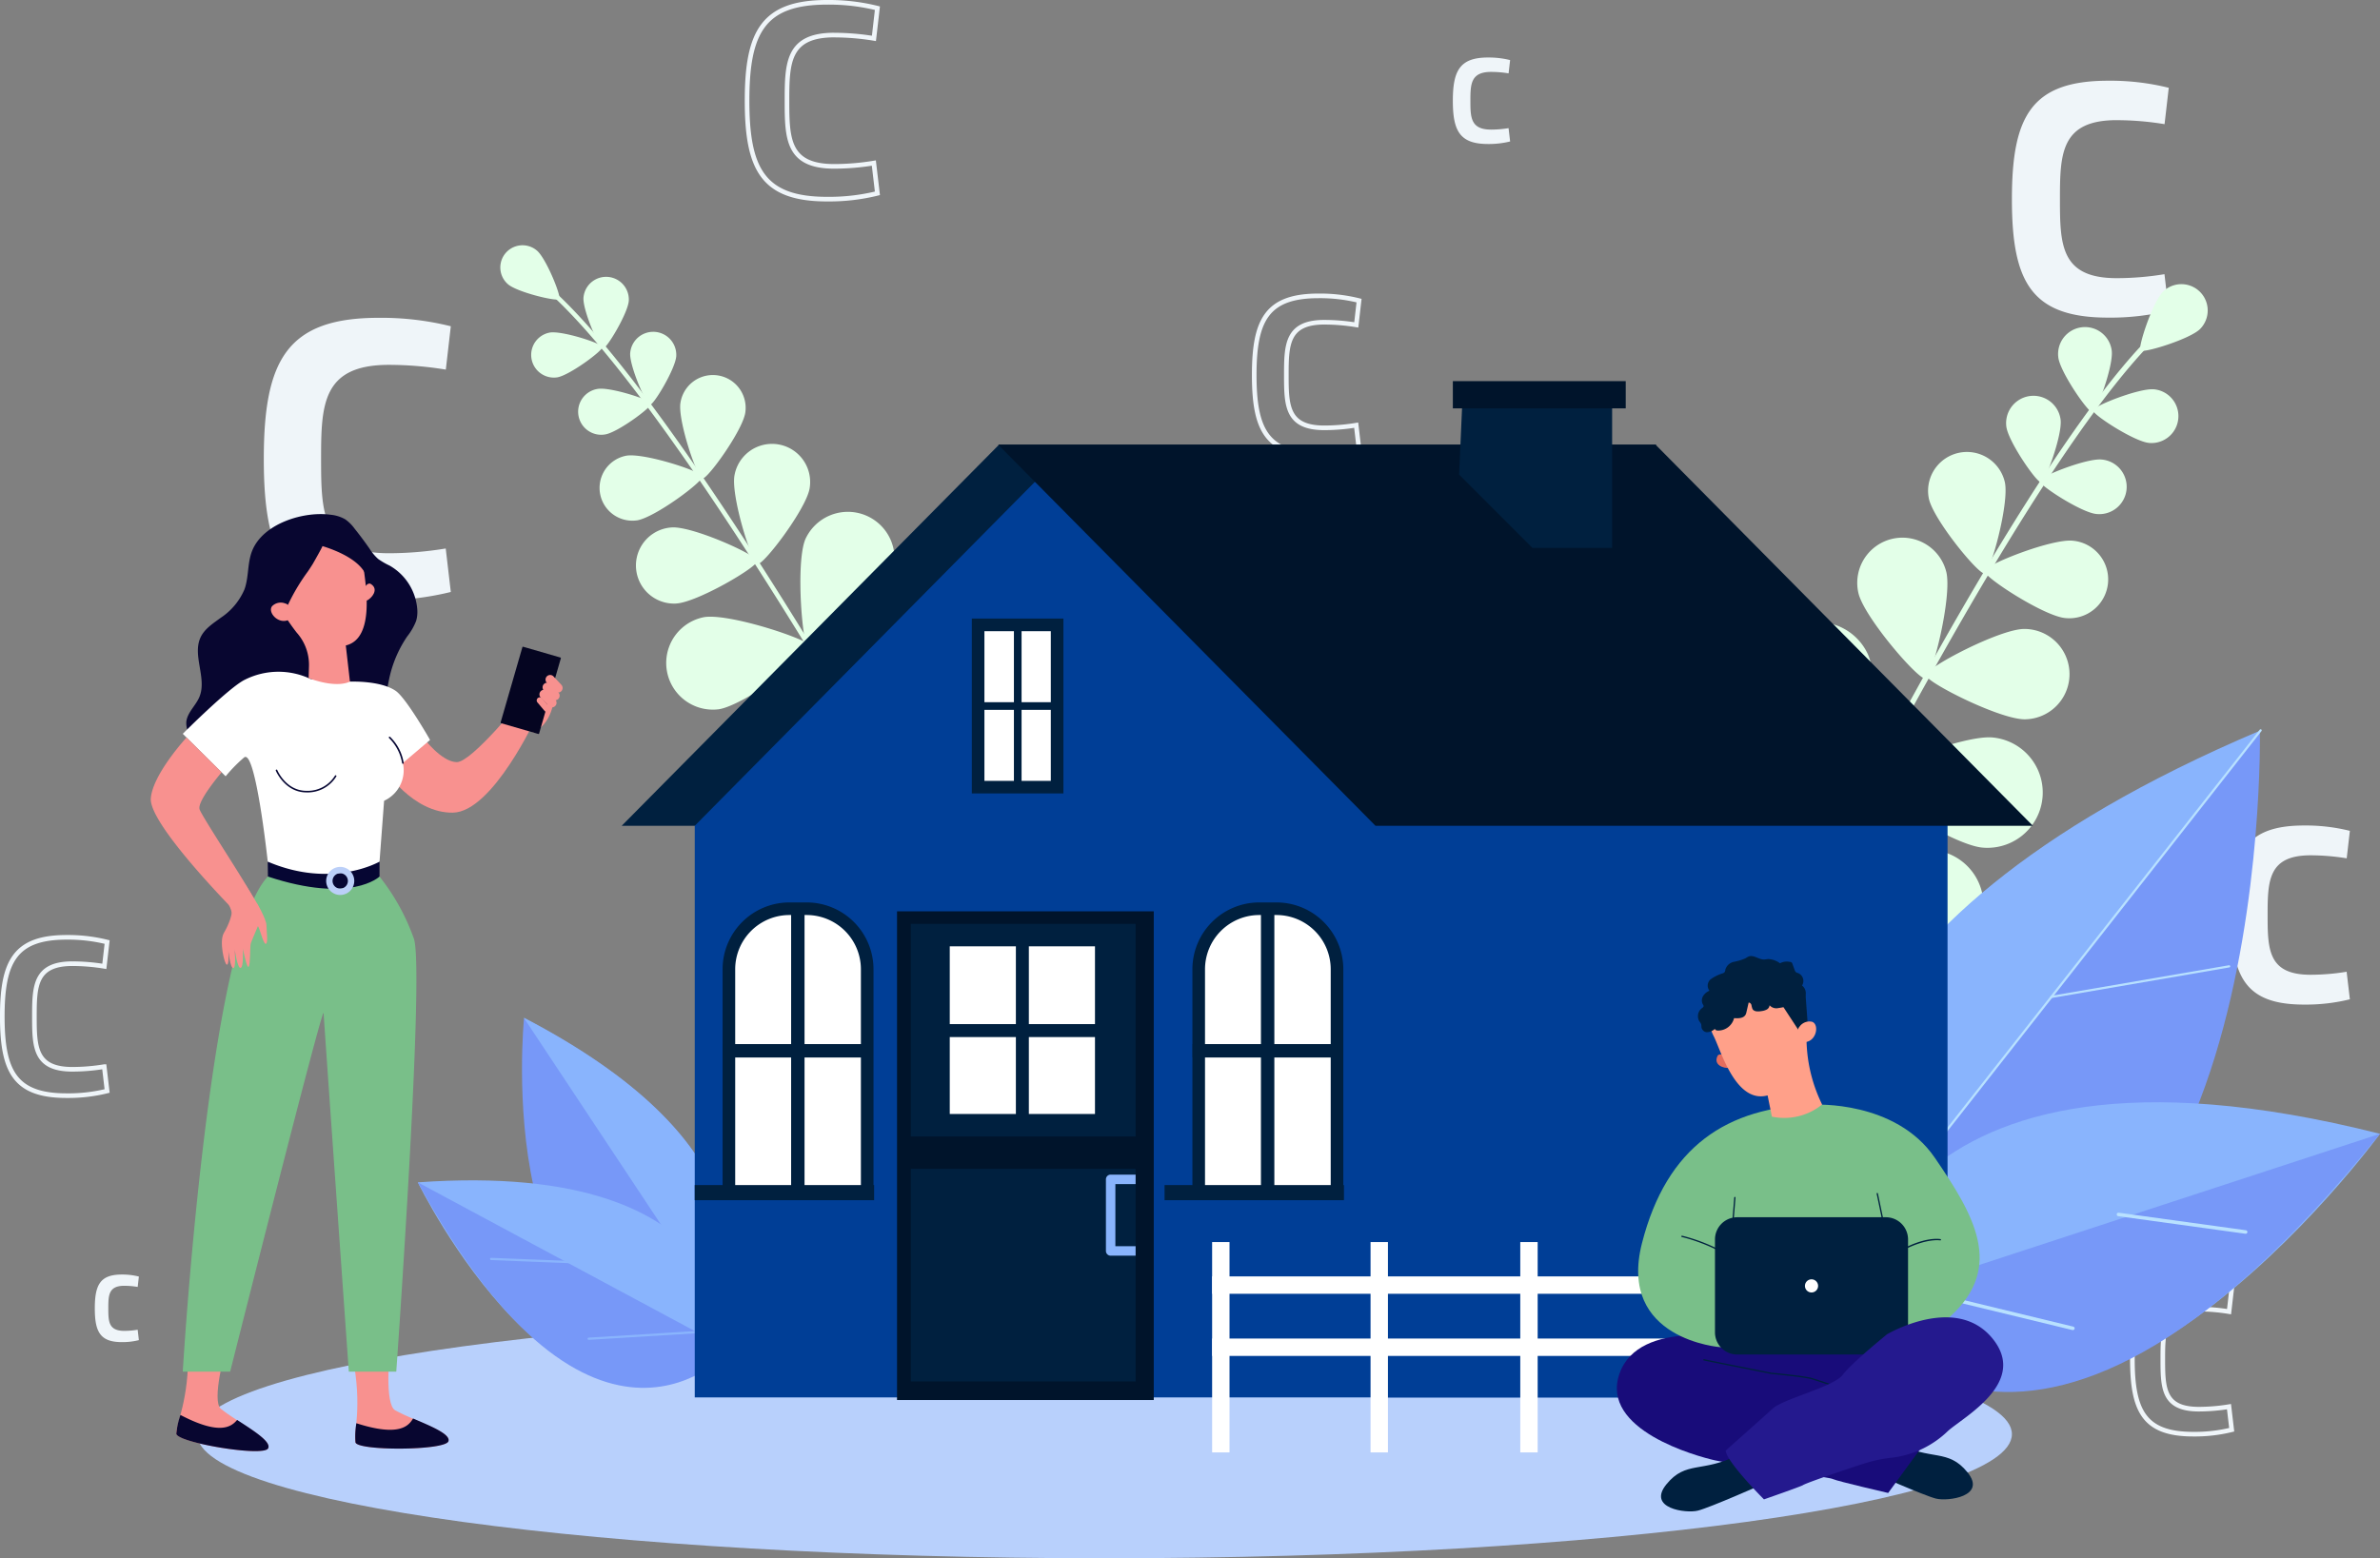 <svg xmlns="http://www.w3.org/2000/svg" width="514.977" height="337.267" viewBox="0 0 514.977 337.267">
  <rect x="0" y="0" width="514.977" height="337.267" fill="#808080" stroke="none"/>
  <g id="Grupo_194" data-name="Grupo 194" transform="translate(-533.305 -1097.855)">
    <g id="Grupo_167" data-name="Grupo 167" transform="translate(533.805 1098.355)">
      <path id="Caminho_250" data-name="Caminho 250" d="M1340.139,1137.479a64.18,64.18,0,0,1,10.349.863l.906-7.87a52.2,52.2,0,0,0-13.13-1.531c-16.667,0-20.807,7.784-20.807,25.636,0,17.831,4.118,25.635,20.807,25.635a52.461,52.461,0,0,0,13.13-1.509l-.927-7.892a63.7,63.7,0,0,1-10.328.862c-12.117,0-12.29-7.18-12.29-17.1,0-9.875.216-17.1,12.29-17.1" transform="translate(-882.626 -1111.969)" fill="#eff5f9"/>
      <path id="Caminho_251" data-name="Caminho 251" d="M1037.163,1218.567a42.952,42.952,0,0,1,6.917.576l.6-5.26a34.9,34.9,0,0,0-8.776-1.023c-11.139,0-13.906,5.2-13.906,17.134s2.752,17.134,13.906,17.134a35.053,35.053,0,0,0,8.776-1.009l-.619-5.274a42.634,42.634,0,0,1-6.9.576c-8.1,0-8.215-4.8-8.215-11.427,0-6.6.145-11.428,8.215-11.428" transform="translate(-751.113 -1149.323)" fill="none" stroke="#eff5f9" stroke-width="1"/>
      <path id="Caminho_252" data-name="Caminho 252" d="M548.965,1468.773a42.939,42.939,0,0,1,6.917.577l.6-5.26a34.892,34.892,0,0,0-8.776-1.023c-11.139,0-13.906,5.2-13.906,17.134s2.752,17.134,13.906,17.134a35.046,35.046,0,0,0,8.776-1.009l-.619-5.274a42.643,42.643,0,0,1-6.9.576c-8.1,0-8.214-4.8-8.214-11.428,0-6.6.144-11.428,8.214-11.428" transform="translate(-533.805 -1260.696)" fill="none" stroke="#eff5f9" stroke-width="1"/>
      <path id="Caminho_253" data-name="Caminho 253" d="M843.076,1105.45a53.339,53.339,0,0,1,8.6.717l.753-6.54a43.377,43.377,0,0,0-10.912-1.272c-13.85,0-17.291,6.468-17.291,21.3,0,14.818,3.422,21.3,17.291,21.3a43.586,43.586,0,0,0,10.912-1.254l-.771-6.557a52.988,52.988,0,0,1-8.582.716c-10.069,0-10.213-5.966-10.213-14.208,0-8.207.179-14.209,10.213-14.209" transform="translate(-663.078 -1098.355)" fill="none" stroke="#eff5f9" stroke-width="1"/>
      <path id="Caminho_254" data-name="Caminho 254" d="M1378.8,1603.755a40.628,40.628,0,0,1,6.553.547l.574-4.983a33.053,33.053,0,0,0-8.315-.969c-10.553,0-13.174,4.928-13.174,16.233s2.607,16.233,13.174,16.233a33.238,33.238,0,0,0,8.315-.955l-.587-5a40.449,40.449,0,0,1-6.54.546c-7.673,0-7.782-4.546-7.782-10.826,0-6.253.136-10.827,7.782-10.827" transform="translate(-903.538 -1320.913)" fill="none" stroke="#eff5f9" stroke-width="1"/>
      <path id="Caminho_255" data-name="Caminho 255" d="M662.818,1231.6a76.529,76.529,0,0,1,12.34,1.029l1.08-9.384a62.225,62.225,0,0,0-15.656-1.826c-19.873,0-24.809,9.281-24.809,30.568,0,21.261,4.91,30.568,24.809,30.568a62.552,62.552,0,0,0,15.656-1.8l-1.1-9.409a76.077,76.077,0,0,1-12.315,1.027c-14.448,0-14.654-8.56-14.654-20.387,0-11.775.257-20.387,14.654-20.387" transform="translate(-579.193 -1153.132)" fill="#eff5f9"/>
      <path id="Caminho_256" data-name="Caminho 256" d="M576.246,1597.036a17.767,17.767,0,0,1,2.907.246l.255-2.245a14.441,14.441,0,0,0-3.689-.437c-4.682,0-5.844,2.22-5.844,7.313s1.157,7.313,5.844,7.313a14.511,14.511,0,0,0,3.689-.43l-.26-2.251a17.674,17.674,0,0,1-2.9.246c-3.4,0-3.453-2.049-3.453-4.878s.061-4.878,3.453-4.878" transform="translate(-549.86 -1319.245)" fill="#eff5f9"/>
      <path id="Caminho_257" data-name="Caminho 257" d="M1107.73,1123a23.429,23.429,0,0,1,3.779.315l.331-2.874a19.077,19.077,0,0,0-4.794-.559c-6.086,0-7.6,2.842-7.6,9.361s1.5,9.36,7.6,9.36a19.136,19.136,0,0,0,4.794-.551l-.338-2.881a23.311,23.311,0,0,1-3.771.315c-4.425,0-4.487-2.622-4.487-6.243,0-3.606.079-6.244,4.487-6.244" transform="translate(-785.585 -1107.936)" fill="#eff5f9"/>
      <path id="Caminho_258" data-name="Caminho 258" d="M1420.157,1425.9a48.531,48.531,0,0,1,7.824.652l.684-5.949a39.44,39.44,0,0,0-9.926-1.157c-12.6,0-15.729,5.884-15.729,19.381,0,13.479,3.113,19.379,15.729,19.379a39.645,39.645,0,0,0,9.926-1.141l-.7-5.966a48.183,48.183,0,0,1-7.808.652c-9.16,0-9.291-5.428-9.291-12.925,0-7.466.164-12.927,9.291-12.927" transform="translate(-920.707 -1241.279)" fill="#eff5f9"/>
    </g>
    <g id="Grupo_193" data-name="Grupo 193" transform="translate(565.928 1150.941)">
      <g id="Grupo_168" data-name="Grupo 168" transform="translate(314.567 8.376)">
        <path id="Caminho_259" data-name="Caminho 259" d="M1213.984,1376.966a.55.55,0,0,1-.109-.04.58.58,0,0,1-.266-.776c36.806-75.145,67.637-127.4,86.813-147.135.426-.438.733-.755.858-.92a.58.58,0,1,1,.926.7,13.935,13.935,0,0,1-.952,1.029c-19.093,19.651-49.849,71.8-86.6,146.837A.58.58,0,0,1,1213.984,1376.966Z" transform="translate(-1183.064 -1216.964)" fill="#e3ffe8"/>
        <path id="Caminho_260" data-name="Caminho 260" d="M1380.409,1217.986c-2.249,2.2-12.247,5.268-12.875,4.626s2.662-10.57,4.911-12.769a5.695,5.695,0,0,1,7.964,8.142Z" transform="translate(-1251.571 -1208.22)" fill="#e3ffe8"/>
        <path id="Caminho_261" data-name="Caminho 261" d="M1347.073,1230.151c.412,3.191-3.238,13.249-4.149,13.367s-7-8.684-7.407-11.875a5.826,5.826,0,1,1,11.556-1.492Z" transform="translate(-1237.333 -1215.721)" fill="#e3ffe8"/>
        <path id="Caminho_262" data-name="Caminho 262" d="M1361.147,1260.892c-3.2-.317-12.179-6.138-12.089-7.052s10.036-4.86,13.238-4.543a5.826,5.826,0,1,1-1.149,11.6Z" transform="translate(-1243.382 -1226.496)" fill="#e3ffe8"/>
        <path id="Caminho_263" data-name="Caminho 263" d="M1276.411,1314.592c1.265,5.251-3.006,22.7-4.505,23.056s-13.245-13.225-14.509-18.476a9.779,9.779,0,0,1,19.014-4.58Z" transform="translate(-1202.459 -1252.234)" fill="#e3ffe8"/>
        <path id="Caminho_264" data-name="Caminho 264" d="M1305.324,1362.339c-5.4.051-21.436-8.04-21.449-9.581s15.868-9.926,21.268-9.976a9.779,9.779,0,0,1,.181,19.557Z" transform="translate(-1214.367 -1268.116)" fill="#e3ffe8"/>
        <path id="Caminho_265" data-name="Caminho 265" d="M1242.831,1346.761c2.924,5.928,2.525,27.9.833,28.737s-19.373-12.22-22.3-18.147a11.967,11.967,0,0,1,21.464-10.59Z" transform="translate(-1185.992 -1266.917)" fill="#e3ffe8"/>
        <path id="Caminho_266" data-name="Caminho 266" d="M1285.91,1408.917c-6.58-.619-25.08-12.485-24.9-14.363s20.565-10.085,27.145-9.466a11.967,11.967,0,1,1-2.242,23.829Z" transform="translate(-1204.188 -1286.933)" fill="#e3ffe8"/>
        <path id="Caminho_267" data-name="Caminho 267" d="M1219.717,1390.678c2.924,5.928,2.524,27.9.833,28.737s-19.373-12.22-22.3-18.147a11.967,11.967,0,0,1,21.464-10.589Z" transform="translate(-1175.704 -1286.465)" fill="#e3ffe8"/>
        <path id="Caminho_268" data-name="Caminho 268" d="M1262.8,1452.834c-6.58-.619-25.08-12.485-24.9-14.363s20.565-10.085,27.145-9.466a11.967,11.967,0,1,1-2.242,23.829Z" transform="translate(-1193.9 -1306.482)" fill="#e3ffe8"/>
        <path id="Caminho_269" data-name="Caminho 269" d="M1178.482,1446.442c4.961,4.366,12.962,24.837,11.716,26.253s-22.567-3.92-27.529-8.287a11.967,11.967,0,0,1,15.813-17.967Z" transform="translate(-1158.608 -1312.93)" fill="#e3ffe8"/>
        <path id="Caminho_270" data-name="Caminho 270" d="M1240.269,1496.485c-6.606.208-26.444-9.251-26.5-11.137s19.143-12.577,25.749-12.785a11.967,11.967,0,0,1,.755,23.922Z" transform="translate(-1183.16 -1325.882)" fill="#e3ffe8"/>
        <path id="Caminho_271" data-name="Caminho 271" d="M1326.985,1257c.418,3.243-3.29,13.461-4.215,13.581s-7.108-8.823-7.526-12.065a5.919,5.919,0,1,1,11.741-1.516Z" transform="translate(-1228.308 -1227.637)" fill="#e3ffe8"/>
        <path id="Caminho_272" data-name="Caminho 272" d="M1340.475,1288.466c-3.253-.323-12.375-6.237-12.283-7.165s10.2-4.938,13.45-4.616a5.92,5.92,0,1,1-1.167,11.781Z" transform="translate(-1234.093 -1238.687)" fill="#e3ffe8"/>
        <path id="Caminho_273" data-name="Caminho 273" d="M1301.372,1280.274c.97,4.542-3.09,19.444-4.386,19.72s-11.091-11.664-12.062-16.206a8.41,8.41,0,0,1,16.448-3.515Z" transform="translate(-1214.751 -1237.331)" fill="#e3ffe8"/>
        <path id="Caminho_274" data-name="Caminho 274" d="M1324.175,1325.078c-4.622-.458-17.581-8.86-17.45-10.179s14.486-7.016,19.108-6.558a8.41,8.41,0,1,1-1.658,16.737Z" transform="translate(-1224.538 -1252.775)" fill="#e3ffe8"/>
      </g>
      <g id="Grupo_169" data-name="Grupo 169" transform="translate(10.024 230.45)">
        <path id="Caminho_275" data-name="Caminho 275" d="M1002.446,1635.307c0-14.837-87.905-26.865-196.342-26.865s-196.342,12.028-196.342,26.865,87.905,26.865,196.342,26.865S1002.446,1650.145,1002.446,1635.307Z" transform="translate(-609.762 -1608.442)" fill="#b8d0fc"/>
      </g>
      <g id="Grupo_170" data-name="Grupo 170" transform="translate(362.76 104.756)">
        <path id="Caminho_276" data-name="Caminho 276" d="M1252.664,1507.5s-44.2-69.382,86.4-124.726C1339.067,1382.77,1341.941,1528.838,1252.664,1507.5Z" transform="translate(-1245.462 -1382.296)" fill="#7798f8"/>
        <path id="Caminho_277" data-name="Caminho 277" d="M1339.355,1382.345l-90.54,115.382C1241.942,1476.962,1237.738,1425.405,1339.355,1382.345Z" transform="translate(-1245.59 -1382.107)" fill="#89b4fd"/>
        <path id="Caminho_278" data-name="Caminho 278" d="M1257.98,1492.9a.239.239,0,0,1-.2-.386l86.718-110.51a.239.239,0,0,1,.377.3l-86.718,110.511A.238.238,0,0,1,1257.98,1492.9Z" transform="translate(-1250.924 -1381.916)" fill="#b8e1ff"/>
        <path id="Caminho_279" data-name="Caminho 279" d="M1332.676,1481.051a.239.239,0,0,1-.049-.474l38.455-6.62a.234.234,0,0,1,.275.194.239.239,0,0,1-.194.276l-38.455,6.62A.153.153,0,0,1,1332.676,1481.051Z" transform="translate(-1284.173 -1422.883)" fill="#b8e1ff"/>
      </g>
      <g id="Grupo_171" data-name="Grupo 171" transform="translate(367.925 185.484)">
        <path id="Caminho_280" data-name="Caminho 280" d="M1254.771,1571.679s5.312-65.063,114.428-37.448C1369.2,1534.231,1300.993,1627.974,1254.771,1571.679Z" transform="translate(-1254.771 -1527.403)" fill="#89b4fd"/>
        <path id="Caminho_281" data-name="Caminho 281" d="M1369.2,1539.709l-114.428,37.448S1290.544,1637.548,1369.2,1539.709Z" transform="translate(-1254.771 -1532.88)" fill="#7798f8"/>
        <path id="Caminho_282" data-name="Caminho 282" d="M1386.213,1575.024a.337.337,0,0,1-.049,0l-27.521-3.8a.381.381,0,0,1,.1-.755l27.521,3.8a.38.38,0,0,1-.056.757Z" transform="translate(-1300.86 -1546.569)" fill="#b8e1ff"/>
        <path id="Caminho_283" data-name="Caminho 283" d="M1312.252,1608.713a.389.389,0,0,1-.086-.011l-35.732-8.658a.381.381,0,1,1,.18-.74l35.732,8.658a.381.381,0,0,1-.094.751Z" transform="translate(-1264.284 -1559.402)" fill="#b8e1ff"/>
      </g>
      <g id="Grupo_172" data-name="Grupo 172" transform="translate(80.324 167.153)">
        <path id="Caminho_284" data-name="Caminho 284" d="M776.215,1562.327s25.6-33.877-39.318-67.729C736.9,1494.6,729.4,1569.631,776.215,1562.327Z" transform="translate(-736.457 -1494.47)" fill="#7798f8"/>
        <path id="Caminho_285" data-name="Caminho 285" d="M737.12,1494.367l41.832,63.092C783.342,1547.059,787.629,1520.706,737.12,1494.367Z" transform="translate(-736.752 -1494.367)" fill="#89b4fd"/>
      </g>
      <g id="Grupo_173" data-name="Grupo 173" transform="translate(57.789 202.382)">
        <path id="Caminho_286" data-name="Caminho 286" d="M763.432,1594.594s3.95-41.408-67.589-36.3C695.843,1558.294,728.136,1624.733,763.432,1594.594Z" transform="translate(-695.843 -1557.858)" fill="#89b4fd"/>
        <path id="Caminho_287" data-name="Caminho 287" d="M695.843,1558.645l67.589,36.3S734.232,1628.822,695.843,1558.645Z" transform="translate(-695.843 -1558.208)" fill="#7798f8"/>
        <path id="Caminho_288" data-name="Caminho 288" d="M724.189,1588.573l.031,0,17.689.7a.243.243,0,0,0,.019-.485l-17.689-.7a.243.243,0,0,0-.051.482Z" transform="translate(-708.37 -1571.315)" fill="#89b4fd"/>
        <path id="Caminho_289" data-name="Caminho 289" d="M762.246,1618.542a.267.267,0,0,0,.055,0l23.383-1.432a.243.243,0,1,0-.03-.484l-23.383,1.432a.243.243,0,0,0-.026.482Z" transform="translate(-725.31 -1584.018)" fill="#89b4fd"/>
      </g>
      <g id="Grupo_174" data-name="Grupo 174" transform="translate(75.635)">
        <path id="Caminho_290" data-name="Caminho 290" d="M827.956,1329.966a.5.5,0,0,0,.09-.04.489.489,0,0,0,.182-.667c-34.971-61.314-63.7-103.672-80.889-119.271-.382-.346-.657-.6-.771-.729a.489.489,0,0,0-.743.637,11.734,11.734,0,0,0,.856.816c17.116,15.533,45.775,57.806,80.7,119.031A.49.49,0,0,0,827.956,1329.966Z" transform="translate(-735.886 -1200.231)" fill="#e3ffe8"/>
        <path id="Caminho_291" data-name="Caminho 291" d="M729.674,1201.567c2.009,1.732,10.59,3.786,11.084,3.212s-2.8-8.757-4.811-10.49a4.8,4.8,0,1,0-6.273,7.277Z" transform="translate(-728.007 -1193.125)" fill="#e3ffe8"/>
        <path id="Caminho_292" data-name="Caminho 292" d="M760.429,1209.908c-.178,2.708,3.428,10.983,4.2,11.034s5.429-7.682,5.607-10.391a4.915,4.915,0,0,0-9.808-.643Z" transform="translate(-742.436 -1198.551)" fill="#e3ffe8"/>
        <path id="Caminho_293" data-name="Caminho 293" d="M745.586,1236.833c2.679-.437,9.929-5.813,9.8-6.579s-8.707-3.56-11.386-3.123a4.915,4.915,0,0,0,1.582,9.7Z" transform="translate(-733.292 -1208.241)" fill="#e3ffe8"/>
        <path id="Caminho_294" data-name="Caminho 294" d="M819.241,1277.416c-.786,4.488,3.734,18.948,5.016,19.173s10.449-11.837,11.236-16.324a8.249,8.249,0,0,0-16.251-2.848Z" transform="translate(-768.576 -1227.606)" fill="#e3ffe8"/>
        <path id="Caminho_295" data-name="Caminho 295" d="M789.585,1319.643c4.549-.244,17.62-7.9,17.55-9.2s-13.886-7.517-18.435-7.272a8.249,8.249,0,1,0,.885,16.475Z" transform="translate(-751.547 -1242.105)" fill="#e3ffe8"/>
        <path id="Caminho_296" data-name="Caminho 296" d="M846.091,1302.809c-2.147,5.145-.646,23.624.823,24.238s15.662-11.315,17.81-16.461a10.1,10.1,0,0,0-18.633-7.777Z" transform="translate(-780.091 -1239.184)" fill="#e3ffe8"/>
        <path id="Caminho_297" data-name="Caminho 297" d="M803.858,1358.036c5.507-.87,20.453-11.842,20.2-13.413s-17.848-7.4-23.355-6.53a10.1,10.1,0,0,0,3.151,19.944Z" transform="translate(-756.574 -1257.614)" fill="#e3ffe8"/>
        <path id="Caminho_298" data-name="Caminho 298" d="M867.879,1338.558c-2.148,5.145-.646,23.624.822,24.237s15.662-11.315,17.81-16.46a10.1,10.1,0,1,0-18.632-7.777Z" transform="translate(-789.789 -1255.096)" fill="#e3ffe8"/>
        <path id="Caminho_299" data-name="Caminho 299" d="M825.646,1393.784c5.507-.87,20.453-11.841,20.2-13.413s-17.849-7.4-23.356-6.53a10.1,10.1,0,1,0,3.151,19.943Z" transform="translate(-766.272 -1273.526)" fill="#e3ffe8"/>
        <path id="Caminho_300" data-name="Caminho 300" d="M901.253,1383.319c-3.946,3.939-9.6,21.6-8.471,22.723s18.792-4.5,22.737-8.436a10.095,10.095,0,1,0-14.265-14.287Z" transform="translate(-801.287 -1276.471)" fill="#e3ffe8"/>
        <path id="Caminho_301" data-name="Caminho 301" d="M846.861,1429.33c5.573-.175,21.773-9.191,21.723-10.781s-16.783-9.574-22.356-9.4a10.095,10.095,0,1,0,.633,20.18Z" transform="translate(-776.277 -1289.281)" fill="#e3ffe8"/>
        <path id="Caminho_302" data-name="Caminho 302" d="M778.642,1231.454c-.181,2.752,3.483,11.159,4.269,11.21s5.516-7.8,5.7-10.557a4.994,4.994,0,0,0-9.966-.654Z" transform="translate(-750.542 -1208.109)" fill="#e3ffe8"/>
        <path id="Caminho_303" data-name="Caminho 303" d="M764.257,1258.96c2.722-.443,10.088-5.907,9.961-6.683s-8.847-3.617-11.569-3.173a4.994,4.994,0,1,0,1.608,9.857Z" transform="translate(-741.561 -1218.021)" fill="#e3ffe8"/>
        <path id="Caminho_304" data-name="Caminho 304" d="M798.194,1249.791c-.577,3.876,3.632,16.206,4.738,16.37s8.719-10.408,9.3-14.284a7.094,7.094,0,0,0-14.034-2.087Z" transform="translate(-759.225 -1215.654)" fill="#e3ffe8"/>
        <path id="Caminho_305" data-name="Caminho 305" d="M774.685,1289.151c3.867-.63,14.331-8.392,14.152-9.5s-12.568-5.138-16.435-4.508a7.094,7.094,0,0,0,2.283,14Z" transform="translate(-745.118 -1229.605)" fill="#e3ffe8"/>
      </g>
      <g id="Grupo_183" data-name="Grupo 183" transform="translate(101.9 29.408)">
        <path id="Caminho_306" data-name="Caminho 306" d="M856.984,1270.9H999.229l-81.643,82.485H775.34Z" transform="translate(-775.34 -1257.151)" fill="#00203f"/>
        <path id="Caminho_307" data-name="Caminho 307" d="M877.431,1285.384l-73.607,74.448V1483.56h271.023V1351.7Z" transform="translate(-788.019 -1263.599)" fill="#003e96"/>
        <rect id="Retângulo_40" data-name="Retângulo 40" width="123.728" height="128.871" transform="translate(163.1 91.089)" fill="#003e96"/>
        <path id="Caminho_308" data-name="Caminho 308" d="M1064.386,1270.9H922.141l81.643,82.485h142.245Z" transform="translate(-840.685 -1257.151)" fill="#00142b"/>
        <g id="Grupo_176" data-name="Grupo 176" transform="translate(75.756 51.391)">
          <g id="Grupo_175" data-name="Grupo 175">
            <rect id="Retângulo_41" data-name="Retângulo 41" width="17.093" height="35.122" transform="translate(1.364 1.364)" fill="#fff"/>
            <path id="Caminho_309" data-name="Caminho 309" d="M931.687,1376.589h-19.82V1338.74h19.82Zm-17.092-2.727h14.365v-32.395H914.594Z" transform="translate(-911.867 -1338.74)" fill="#00203f"/>
          </g>
          <rect id="Retângulo_42" data-name="Retângulo 42" width="1.656" height="34.613" transform="translate(9.109 1.873)" fill="#00203f"/>
          <rect id="Retângulo_43" data-name="Retângulo 43" width="1.656" height="18.054" transform="translate(19.204 18.097) rotate(90)" fill="#00203f"/>
        </g>
        <g id="Grupo_178" data-name="Grupo 178" transform="translate(15.805 112.825)">
          <g id="Grupo_177" data-name="Grupo 177" transform="translate(6.024)">
            <path id="Retângulo_44" data-name="Retângulo 44" d="M0,0H29.927a0,0,0,0,1,0,0V46.529A14.963,14.963,0,0,1,14.963,61.492h0A14.963,14.963,0,0,1,0,46.529V0A0,0,0,0,1,0,0Z" transform="translate(31.29 62.856) rotate(-180)" fill="#fff"/>
            <path id="Caminho_310" data-name="Caminho 310" d="M847.335,1513.676H814.681v-49.765a14.471,14.471,0,0,1,14.455-14.455h3.745a14.471,14.471,0,0,1,14.455,14.455Zm-29.927-2.727h27.2v-47.038a11.741,11.741,0,0,0-11.727-11.728h-3.745a11.741,11.741,0,0,0-11.727,11.728Z" transform="translate(-814.681 -1449.456)" fill="#00203f"/>
          </g>
          <rect id="Retângulo_45" data-name="Retângulo 45" width="2.899" height="60.601" transform="translate(23.754 62.856) rotate(180)" fill="#00203f"/>
          <rect id="Retângulo_46" data-name="Retângulo 46" width="2.899" height="31.61" transform="translate(37.689 30.66) rotate(90)" fill="#00203f"/>
          <rect id="Retângulo_47" data-name="Retângulo 47" width="38.811" height="3.273" transform="translate(38.811 64.446) rotate(180)" fill="#00203f"/>
        </g>
        <g id="Grupo_180" data-name="Grupo 180" transform="translate(117.462 112.825)">
          <g id="Grupo_179" data-name="Grupo 179" transform="translate(6.025)">
            <path id="Caminho_311" data-name="Caminho 311" d="M1015.308,1451.914h0a14.963,14.963,0,0,1,14.963,14.963v46.529h-29.926v-46.529A14.963,14.963,0,0,1,1015.308,1451.914Z" transform="translate(-998.982 -1450.55)" fill="#fff"/>
            <path id="Caminho_312" data-name="Caminho 312" d="M1030.541,1513.676H997.888v-49.765a14.471,14.471,0,0,1,14.454-14.455h3.745a14.471,14.471,0,0,1,14.455,14.455Zm-29.926-2.727h27.2v-47.038a11.74,11.74,0,0,0-11.727-11.728h-3.745a11.741,11.741,0,0,0-11.727,11.728Z" transform="translate(-997.888 -1449.456)" fill="#00203f"/>
          </g>
          <rect id="Retângulo_48" data-name="Retângulo 48" width="2.899" height="60.601" transform="translate(23.754 62.856) rotate(180)" fill="#00203f"/>
          <rect id="Retângulo_49" data-name="Retângulo 49" width="2.899" height="31.61" transform="translate(37.689 30.66) rotate(90)" fill="#00203f"/>
          <rect id="Retângulo_50" data-name="Retângulo 50" width="38.811" height="3.273" transform="translate(38.811 64.446) rotate(180)" fill="#00203f"/>
        </g>
        <g id="Grupo_182" data-name="Grupo 182" transform="translate(59.573 114.75)">
          <g id="Grupo_181" data-name="Grupo 181">
            <rect id="Retângulo_51" data-name="Retângulo 51" width="55.551" height="105.772" fill="#00142b"/>
            <rect id="Retângulo_52" data-name="Retângulo 52" width="48.631" height="46.012" transform="translate(2.993 2.712)" fill="#00203f"/>
            <rect id="Retângulo_53" data-name="Retângulo 53" width="48.631" height="46.012" transform="translate(2.993 55.738)" fill="#00203f"/>
          </g>
          <rect id="Retângulo_54" data-name="Retângulo 54" width="31.423" height="36.286" transform="translate(11.409 7.575)" fill="#fff"/>
          <rect id="Retângulo_55" data-name="Retângulo 55" width="37.782" height="2.805" transform="translate(8.23 24.409)" fill="#00203f"/>
          <rect id="Retângulo_56" data-name="Retângulo 56" width="38.951" height="2.806" transform="translate(28.524 5.518) rotate(90)" fill="#00203f"/>
          <path id="Caminho_313" data-name="Caminho 313" d="M970.584,1573.167h-5.4a1.023,1.023,0,0,1-1.023-1.023v-15.5a1.023,1.023,0,0,1,1.023-1.023h5.4v2.046h-4.377v13.455h4.377Z" transform="translate(-918.961 -1498.637)" fill="#89b4fd"/>
        </g>
        <path id="Caminho_314" data-name="Caminho 314" d="M1101.892,1268.935l15.879,15.879H1135v-32.883H1102.64Z" transform="translate(-920.696 -1248.708)" fill="#00203f"/>
        <rect id="Retângulo_57" data-name="Retângulo 57" width="37.408" height="5.892" transform="translate(179.84)" fill="#00142b"/>
      </g>
      <g id="Grupo_184" data-name="Grupo 184" transform="translate(229.652 215.743)">
        <rect id="Retângulo_58" data-name="Retângulo 58" width="3.763" height="105.007" transform="translate(105.007 7.429) rotate(90)" fill="#fff"/>
        <rect id="Retângulo_59" data-name="Retângulo 59" width="3.763" height="105.007" transform="translate(105.007 20.879) rotate(90)" fill="#fff"/>
        <rect id="Retângulo_60" data-name="Retângulo 60" width="3.763" height="45.521" transform="translate(0)" fill="#fff"/>
        <rect id="Retângulo_61" data-name="Retângulo 61" width="3.763" height="45.521" transform="translate(34.28)" fill="#fff"/>
        <rect id="Retângulo_62" data-name="Retângulo 62" width="3.763" height="45.521" transform="translate(66.677)" fill="#fff"/>
        <rect id="Retângulo_63" data-name="Retângulo 63" width="3.763" height="45.521" transform="translate(103.126)" fill="#fff"/>
      </g>
      <g id="Grupo_185" data-name="Grupo 185" transform="translate(317.227 153.846)">
        <path id="Caminho_315" data-name="Caminho 315" d="M1262.421,1665.962s11.368,5.034,13.966,5.683,11.043-.486,6.82-5.683-7.8-2.436-15.428-6.333S1262.421,1665.962,1262.421,1665.962Z" transform="translate(-1207.337 -1554.228)" fill="#00203f"/>
        <path id="Caminho_316" data-name="Caminho 316" d="M1189.791,1619.15s-21.558-4.75-25.821,7.43,16.764,17.881,20.665,18.757,12.87,1.624,14.9,2.273,9.581,1.3,10.637,1.787,11.936,3,11.936,3l8.12-11.124-8.445-7.193-3.6-13.243Z" transform="translate(-1163.402 -1536.198)" fill="#180c7a"/>
        <path id="Caminho_317" data-name="Caminho 317" d="M1209.811,1528.334s17.539-.974,26.065,11.449,15.1,23.628,3.41,34.347-28.014,5.359-28.014,5.359l-21.68,1.34s-22.411-1.583-17.052-22.533S1190.973,1528.822,1209.811,1528.334Z" transform="translate(-1167.102 -1496.172)" fill="#79bf89"/>
        <path id="Caminho_318" data-name="Caminho 318" d="M1202.571,1670.65s-11.368,5.034-13.966,5.684-11.043-.487-6.821-5.684,7.8-2.436,15.428-6.333S1202.571,1670.65,1202.571,1670.65Z" transform="translate(-1171.067 -1556.314)" fill="#00203f"/>
        <path id="Caminho_319" data-name="Caminho 319" d="M1261.99,1588.2a.141.141,0,0,1-.093-.247c9.323-8.234,15.1-7.265,15.343-7.22a.141.141,0,1,1-.052.277c-.056-.009-5.9-.978-15.1,7.153A.141.141,0,0,1,1261.99,1588.2Z" transform="translate(-1207.223 -1519.479)" fill="#00203f"/>
        <path id="Caminho_320" data-name="Caminho 320" d="M1203.657,1587.658a.14.14,0,0,1-.1-.042c-5.869-5.869-14.821-7.859-14.911-7.879a.141.141,0,0,1-.108-.167.143.143,0,0,1,.168-.109c.09.02,9.122,2.026,15.051,7.955a.142.142,0,0,1-.1.241Z" transform="translate(-1174.589 -1518.936)" fill="#00203f"/>
        <path id="Caminho_321" data-name="Caminho 321" d="M1266.305,1570.053a.141.141,0,0,1-.138-.113l-1.462-6.994a.141.141,0,0,1,.277-.058l1.462,6.994a.141.141,0,0,1-.11.167A.115.115,0,0,1,1266.305,1570.053Z" transform="translate(-1208.493 -1511.51)" fill="#00203f"/>
        <path id="Caminho_322" data-name="Caminho 322" d="M1208.213,1572.147h-.012a.141.141,0,0,1-.129-.152l.609-7.552a.144.144,0,0,1,.152-.129.141.141,0,0,1,.129.152l-.609,7.552A.141.141,0,0,1,1208.213,1572.147Z" transform="translate(-1183.285 -1512.195)" fill="#00203f"/>
        <path id="Caminho_323" data-name="Caminho 323" d="M1204.175,1509.093s-1.327-.779-1.7-.015c-.952,1.946,1.336,2.731,2.527,2.572Z" transform="translate(-1180.694 -1487.459)" fill="#e56d5e"/>
        <path id="Caminho_324" data-name="Caminho 324" d="M1229.391,1634.706l-.028,0c-1.045-.209-3.628-1.059-5.907-1.809-1.271-.418-2.368-.78-2.975-.955-1.653-.478-8.612-1.125-8.682-1.131-.145-.028-13.146-2.6-14.593-2.926a.141.141,0,1,1,.062-.276c1.444.321,14.441,2.9,14.573,2.923.273.025,7.041.654,8.72,1.14.612.177,1.712.539,2.985.958,2.159.71,4.846,1.595,5.875,1.8a.141.141,0,0,1-.028.279Z" transform="translate(-1178.4 -1540.367)" fill="#00203f"/>
        <path id="Caminho_325" data-name="Caminho 325" d="M1223.718,1504.238a32.949,32.949,0,0,1-3.382-14.237c-.02-1.674-.151-3.548-.317-5.663a10.452,10.452,0,1,0-19.834,4.964c.059.122.123.241.187.359l-.01,0c1.517,3.1,4.738,14.449,11.554,12.6l.934,4.6a13,13,0,0,0,10.867-2.631Z" transform="translate(-1179.301 -1472.11)" fill="#ffa089"/>
        <path id="Caminho_326" data-name="Caminho 326" d="M1231.887,1485.542l.548,7.43-1.874.494-5.032-7.693Z" transform="translate(-1191.056 -1477.132)" fill="#00203f"/>
        <path id="Caminho_327" data-name="Caminho 327" d="M1233.943,1497.968a1.556,1.556,0,0,1,.407-1.02,2.62,2.62,0,0,1,2.694-1.022c1.717.589.893,4.781-2.143,4.384C1234.9,1500.31,1233.925,1499.975,1233.943,1497.968Z" transform="translate(-1194.801 -1481.708)" fill="#ffa089"/>
        <path id="Caminho_328" data-name="Caminho 328" d="M1217.55,1476.747a1.834,1.834,0,0,0-.868-2.688,1.5,1.5,0,0,1-.416-.164,1.055,1.055,0,0,1-.322-.526l-.463-1.265a.545.545,0,0,0-.579-.461,3.078,3.078,0,0,0-2.124.3,4.553,4.553,0,0,0-2.569-.918c-.294.02-.583.1-.878.1-1.139.018-2.211-1.034-3.288-.665a4.948,4.948,0,0,0-.779.426,12.05,12.05,0,0,1-2.475.746,2.41,2.41,0,0,0-1.827,1.647,1.394,1.394,0,0,1-.133.531.9.9,0,0,1-.423.3,9.041,9.041,0,0,0-2.572,1.25,1.787,1.787,0,0,0-.312,2.527,2.831,2.831,0,0,0-1.4,1.18,1.816,1.816,0,0,0-.025,1.778.753.753,0,0,1,.148.334c.009.226-.22.376-.4.51a2.163,2.163,0,0,0-.481,2.86,2.2,2.2,0,0,1,.362.584,3.249,3.249,0,0,1,.053.6,1.316,1.316,0,0,0,1.072,1.127,2.6,2.6,0,0,0,1.852-.741c.014.259.336.368.6.382a3.558,3.558,0,0,0,3.543-2.69c.925.083,2.073.052,2.5-.772a2.39,2.39,0,0,0,.184-.573q.229-1,.458-2c.286-.052.53.229.614.508a4.482,4.482,0,0,0,.22.843c.334.624,1.224.595,1.922.478a3.447,3.447,0,0,0,1.14-.328,1.17,1.17,0,0,0,.642-.941,1.952,1.952,0,0,0,1.935.6,12,12,0,0,0,4.841-1.738c.56-.327.943-.469,1.042-1.173A2.138,2.138,0,0,0,1217.55,1476.747Z" transform="translate(-1177.479 -1470.385)" fill="#00203f"/>
        <path id="Retângulo_64" data-name="Retângulo 64" d="M4.807,0H36.97a4.807,4.807,0,0,1,4.807,4.807v20.1a4.808,4.808,0,0,1-4.808,4.808H4.807A4.807,4.807,0,0,1,0,24.912V4.807A4.807,4.807,0,0,1,4.807,0Z" transform="translate(21.232 56.522)" fill="#00203f"/>
        <path id="Caminho_329" data-name="Caminho 329" d="M1240.753,1614.964s14.778-8.769,22.736.812-6.171,17.052-9.582,20.138a20.971,20.971,0,0,1-11.53,5.684c-4.223.487-5.521.974-10.393,2.6s-8.932,3.086-9.419,3.41-8.444,3.086-8.444,3.086-8.12-8.12-8.282-10.556c0,0,7.957-7.078,10.231-9.142s13.154-4.662,15.1-7.26S1240.753,1614.964,1240.753,1614.964Z" transform="translate(-1182.291 -1533.108)" fill="#24198e"/>
        <path id="Caminho_330" data-name="Caminho 330" d="M1239.593,1597.888a1.422,1.422,0,1,0-1.422,1.423A1.422,1.422,0,0,0,1239.593,1597.888Z" transform="translate(-1196.05 -1526.507)" fill="#fff"/>
      </g>
      <g id="Grupo_192" data-name="Grupo 192" transform="translate(0 58.184)">
        <g id="Grupo_190" data-name="Grupo 190">
          <path id="Caminho_331" data-name="Caminho 331" d="M619.75,1306.016c-1.015,2.624-.672,5.613-1.626,8.259a13.933,13.933,0,0,1-5.129,6.142c-1.613,1.194-3.414,2.318-4.309,4.113-1.972,3.958,1.394,8.969-.323,13.044-.786,1.865-2.575,3.312-2.819,5.321a4.649,4.649,0,0,0,1.852,4.049,8.526,8.526,0,0,0,4.3,1.607,14.854,14.854,0,0,0,3.952-.045c1.463-.214,2.884-.645,4.338-.917a20.283,20.283,0,0,1,9.155.4c2.27.635,4.479,1.677,6.836,1.7a12.907,12.907,0,0,0,4.494-.938,13.106,13.106,0,0,0,4.385-2.417,12.325,12.325,0,0,0,3.364-6.291c.582-2.342.81-4.76,1.371-7.107a25.738,25.738,0,0,1,3.736-8.464,13.035,13.035,0,0,0,1.95-3.394,7.189,7.189,0,0,0,.221-2.662,11.909,11.909,0,0,0-5.972-9.286,16.637,16.637,0,0,1-2.464-1.426,10.367,10.367,0,0,1-1.876-2.243q-1.56-2.241-3.268-4.373a8.648,8.648,0,0,0-1.995-1.975,7.8,7.8,0,0,0-3.14-.987C631.025,1297.308,622.088,1299.971,619.75,1306.016Z" transform="translate(-597.848 -1297.984)" fill="#080630" style="mix-blend-mode: normal;isolation: isolate"/>
          <g id="Grupo_186" data-name="Grupo 186" transform="translate(43.644 181.085)">
            <path id="Caminho_332" data-name="Caminho 332" d="M678.409,1624.336s-1.173,11.579,1.191,12.891c4.281,2.379,12.177,4.647,11.515,6.69s-19.586,2.122-20.112.26,1.6-7.562-.652-18.657Z" transform="translate(-670.351 -1624.336)" fill="#f8918f"/>
            <path id="Caminho_333" data-name="Caminho 333" d="M671.651,1651.777a16.739,16.739,0,0,0-.189,4.159c.526,1.862,19.451,1.783,20.112-.26.491-1.515-3.689-3.223-7.654-4.923C682.981,1652.328,680.982,1654.783,671.651,1651.777Z" transform="translate(-670.81 -1636.095)" fill="#080630" style="mix-blend-mode: normal;isolation: isolate"/>
          </g>
          <g id="Grupo_187" data-name="Grupo 187" transform="translate(5.519 180.549)">
            <path id="Caminho_334" data-name="Caminho 334" d="M612.327,1623.574s-3.127,11.209-1.022,12.906c3.813,3.072,11.208,6.652,10.209,8.553s-19.662-1.244-19.863-3.169,2.86-7.18,2.534-18.5Z" transform="translate(-601.642 -1623.369)" fill="#f8918f"/>
            <path id="Caminho_335" data-name="Caminho 335" d="M602.547,1649.374a16.728,16.728,0,0,0-.894,4.066c.2,1.925,18.863,5.069,19.863,3.168.741-1.409-3.086-3.8-6.705-6.155C613.618,1651.845,611.23,1653.924,602.547,1649.374Z" transform="translate(-601.643 -1634.944)" fill="#080630" style="mix-blend-mode: normal;isolation: isolate"/>
          </g>
          <path id="Caminho_336" data-name="Caminho 336" d="M691.133,1378.11s3.976,5.324,7.288,5.324S713,1369.354,713,1369.354l2.65,4.266s-9.442,20.582-18.056,20.748-15.074-9.442-14.909-9.94,5.633-6.318,5.633-6.318Z" transform="translate(-632.196 -1329.753)" fill="#f8918f"/>
          <path id="Caminho_337" data-name="Caminho 337" d="M646.744,1439.362a46.538,46.538,0,0,1,7.46,13.516c2.319,7.289-3.833,93.645-3.833,93.645H640.1s-5.448-76.9-5.448-77.587c0-2.686-20.225,77.587-20.225,77.587H604.172s5.549-93.992,18.429-107.161l12.051.745Z" transform="translate(-597.249 -1360.915)" fill="#79bf89"/>
          <path id="Caminho_338" data-name="Caminho 338" d="M661.495,1432.743v3.231s-6.129,5.963-24.143,0l-.042-3.231,15.82-.994Z" transform="translate(-612 -1357.526)" fill="#060633"/>
          <path id="Caminho_339" data-name="Caminho 339" d="M640.62,1361.627s6.384-.236,9.624,2c2.318,1.6,7.433,10.622,7.433,10.622l-5.873,4.992a7.265,7.265,0,0,1-4.068,8.176l-.991,13.17s-10.27,5.963-24.185,0c0,0-2.651-24.682-5.135-22.529a32.689,32.689,0,0,0-3.975,4.059l-9.277-9.194s10.113-10.131,13.459-11.719a16.182,16.182,0,0,1,14.2-.141Z" transform="translate(-597.249 -1325.371)" fill="#fff"/>
          <path id="Caminho_340" data-name="Caminho 340" d="M607.027,1392.663s-5.385,6.286-4.764,8.025,10.129,16.062,11.4,18.777a7.32,7.32,0,0,1,.9,4.331l-4.846,2.36s-.251-3.834-1.306-4.96-17.081-17.651-16.708-22.869,7.728-13.193,7.728-13.193Z" transform="translate(-591.696 -1336.777)" fill="#f8918f"/>
          <g id="Grupo_188" data-name="Grupo 188" transform="translate(23.202 1.036)">
            <path id="Caminho_341" data-name="Caminho 341" d="M674.909,1326.091s.7-1.378,1.432-.933c1.861,1.134.213,3.109-.883,3.619Z" transform="translate(-651.939 -1311.076)" fill="#f8918f"/>
            <path id="Caminho_342" data-name="Caminho 342" d="M645.389,1300.968a10.511,10.511,0,0,0-7.161,15.685,45.4,45.4,0,0,0,5.106,8.231,10.462,10.462,0,0,1,2.66,7.184l-.075,2.675c6.424,2.344,8.933.731,8.933.731l-.893-7.807h0c6.483-1.535,4.222-13.564,3.811-17.149l-.01,0c-.011-.135-.021-.27-.036-.406A10.514,10.514,0,0,0,645.389,1300.968Z" transform="translate(-634.961 -1300.272)" fill="#f8918f"/>
            <path id="Caminho_343" data-name="Caminho 343" d="M644.324,1311.2a43.679,43.679,0,0,0-4.386,7.371c-.121.29-.961,2.466-.624,2.666a13.555,13.555,0,0,1-4.28-4.71,10.953,10.953,0,0,1,7.733-16.42c3.759-.743,8.045.058,10.727,2.96,2.517,2.724,3.046,6.472,3.7,9.97-.733-3.926-6.392-6.27-9.741-7.3.1.03-1.982,3.69-2.094,3.871C645.024,1310.145,644.677,1310.675,644.324,1311.2Z" transform="translate(-633.512 -1299.851)" fill="#080630" style="mix-blend-mode: normal;isolation: isolate"/>
            <path id="Caminho_344" data-name="Caminho 344" d="M642.549,1333.348a1.561,1.561,0,0,0-.9-.644,2.635,2.635,0,0,0-2.837.594c-1.136,1.429,1.833,4.536,4.191,2.553C643.005,1335.85,643.651,1335.039,642.549,1333.348Z" transform="translate(-635.761 -1314.402)" fill="#f8918f"/>
          </g>
          <g id="Grupo_189" data-name="Grupo 189" transform="translate(15.386 79.867)">
            <path id="Caminho_345" data-name="Caminho 345" d="M624.242,1441.92s4.207,5.9,3.779,7.274-2.231,5.232-2.37,5.912-.054,4.334-.427,4.9-1.267-3.921-1.267-3.921.226,3.937-.46,4.183-1.295-3.953-1.295-3.953.356,3.981-.315,4-1.071-3.841-1.071-3.841.234,3.1-.3,3.1-1.719-5.058-.676-6.838c2.465-4.205,1.742-6.456,1.742-6.456Z" transform="translate(-619.425 -1441.92)" fill="#f8918f"/>
            <path id="Caminho_346" data-name="Caminho 346" d="M632.8,1449.586s2.09,3.508,2.116,4.845.411,4.049-.163,4.042-1.354-3.763-1.767-3.922-.421-1.858-.421-1.858Z" transform="translate(-625.273 -1445.332)" fill="#f8918f"/>
          </g>
          <path id="Caminho_347" data-name="Caminho 347" d="M647.065,1402.571c-4.659,0-6.6-4.658-6.62-4.7a.172.172,0,0,1,.32-.129c.018.044,1.877,4.489,6.3,4.489a6.927,6.927,0,0,0,6.166-3.261.173.173,0,1,1,.307.158A7.29,7.29,0,0,1,647.065,1402.571Z" transform="translate(-613.39 -1342.338)" fill="#060633"/>
          <path id="Caminho_348" data-name="Caminho 348" d="M687.578,1390.682a.173.173,0,0,1-.171-.152,9.876,9.876,0,0,0-2.811-5.408.173.173,0,1,1,.236-.251,10.052,10.052,0,0,1,2.918,5.618.172.172,0,0,1-.151.192Z" transform="translate(-633.024 -1336.639)" fill="#060633"/>
          <path id="Caminho_349" data-name="Caminho 349" d="M663.137,1441.673a3.039,3.039,0,1,1,3.039-3.039A3.043,3.043,0,0,1,663.137,1441.673Zm0-4.7a1.659,1.659,0,1,0,1.658,1.659A1.661,1.661,0,0,0,663.137,1436.976Z" transform="translate(-622.143 -1359.238)" fill="#bbcff8"/>
        </g>
        <g id="Grupo_191" data-name="Grupo 191" transform="translate(75.7 28.709)">
          <path id="Caminho_350" data-name="Caminho 350" d="M731.176,1371.632s1.625-3.72,3.731-5.165a4.4,4.4,0,0,1,3.731-.873l2.284-1.424s1.326,7.241-4.172,10.5C736.292,1374.943,731.176,1371.632,731.176,1371.632Z" transform="translate(-729.481 -1356.154)" fill="#f8918f"/>
          <path id="Caminho_351" data-name="Caminho 351" d="M733.016,1349.73l8.034,2.324a.151.151,0,0,1,.1.187l-4.7,16.254a.15.15,0,0,1-.187.1l-8.034-2.323a.152.152,0,0,1-.1-.188l4.7-16.254A.151.151,0,0,1,733.016,1349.73Z" transform="translate(-728.122 -1349.724)" fill="#050521"/>
          <path id="Caminho_352" data-name="Caminho 352" d="M748.324,1364.548a1,1,0,0,0,.733-1.687l-1.685-1.806a1,1,0,0,0-1.467,1.369l1.685,1.805A1,1,0,0,0,748.324,1364.548Z" transform="translate(-735.918 -1354.626)" fill="#f8918f"/>
          <path id="Caminho_353" data-name="Caminho 353" d="M747.173,1367.548a1,1,0,0,0,.733-1.687l-1.685-1.8a1,1,0,0,0-1.467,1.369l1.685,1.8A1,1,0,0,0,747.173,1367.548Z" transform="translate(-735.406 -1355.962)" fill="#f8918f"/>
          <path id="Caminho_354" data-name="Caminho 354" d="M745.956,1370.314a1,1,0,0,0,.733-1.687L745,1366.821a1,1,0,0,0-1.466,1.369l1.685,1.805A1,1,0,0,0,745.956,1370.314Z" transform="translate(-734.864 -1357.193)" fill="#f8918f"/>
          <path id="Caminho_355" data-name="Caminho 355" d="M744.431,1372.652a.668.668,0,0,0,.51-1.1l-1.536-1.816a.669.669,0,1,0-1.021.863l1.536,1.817A.667.667,0,0,0,744.431,1372.652Z" transform="translate(-734.4 -1358.526)" fill="#f8918f"/>
        </g>
      </g>
    </g>
  </g>
</svg>
